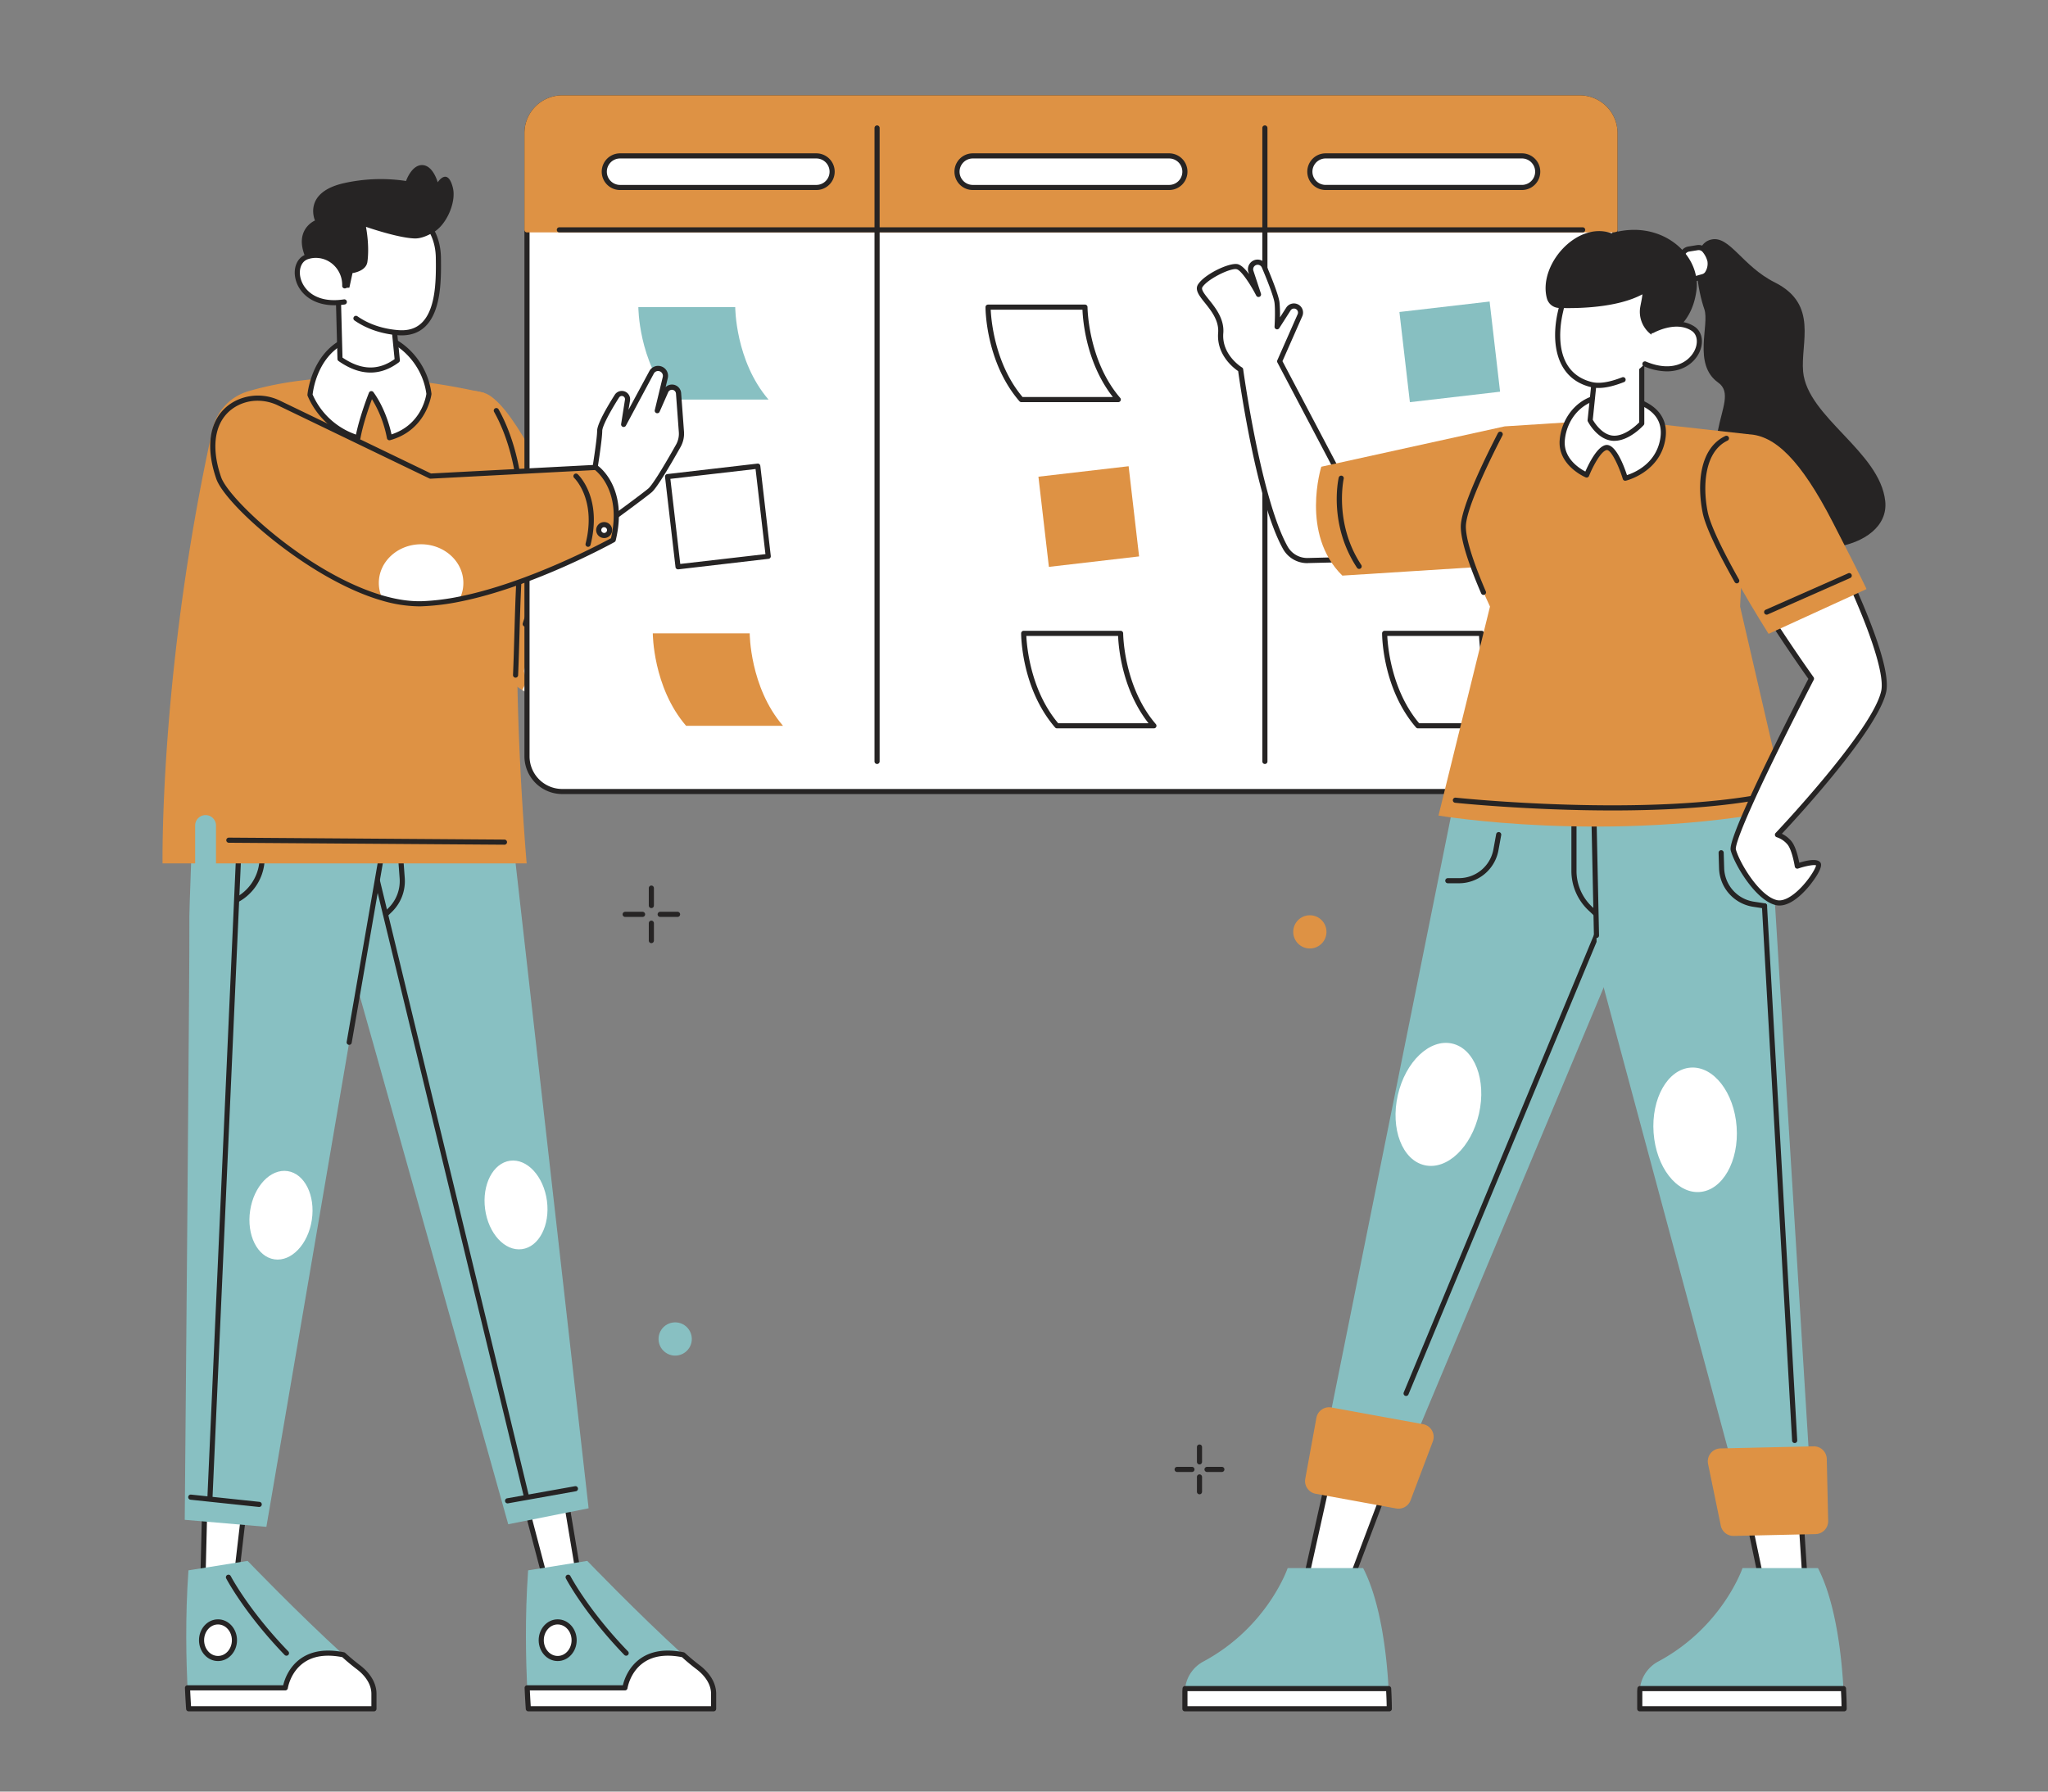 <svg id="MAN_LEFT_ARM" data-name="MAN LEFT ARM" xmlns="http://www.w3.org/2000/svg" viewBox="0 0 1600 1400"><rect x="0" y="0" width="1600" height="1400" fill="#808080" stroke="none"/><defs><style>.cls-1{fill:#de9244;}.cls-2{fill:#fff;}.cls-3{fill:#262424;}.cls-4{fill:#88c0c2;}.cls-5{fill:#87bfc1;}</style></defs><title>Scrum Meeting</title><path class="cls-1" d="M457.48,526.38c-4.78,11.55-13.26,16.48-23.51,17.52l-1,.1c-7.81.6-16.2,0.34-24.91-4.76-14.35-8.38-29.57-29.88-44.53-82.28-24-84.23-33-163.95,14.57-150,19.34,5.68,50.85,66.14,68.79,118.48,5.92,17.26,10.36,33.64,12.41,46.88C463.25,498.09,462.07,515.29,457.48,526.38Z"/><path class="cls-1" d="M532.14,394.44L490.85,504.69S478,525.82,460,537.19a45,45,0,0,1-16,6.55,30.77,30.77,0,0,1-10,.16,31.51,31.51,0,0,1-8.82-2.69,30.28,30.28,0,0,1-12.3-10.4c-4.74-7-6.85-16.37-5.68-27.83,2-20.11,14.12-46.59,39.69-77.5,12.86-15.54,29.11-32.21,49.21-49.76Z"/><path class="cls-2" d="M460,537.19a45,45,0,0,1-16,6.55,30.77,30.77,0,0,1-10,.16l-1,.1c-7.81.6-16.2,0.34-24.91-4.76a45.65,45.65,0,0,1,2.41-4.72c0.76-1.29,3.44-2.68,2.41-3.71-15.58-15.58,25.65-19.78,36.7-13.31a19.88,19.88,0,0,1,7.93,8.88A28.17,28.17,0,0,1,460,537.19Z"/><path class="cls-3" d="M493.21,500.37a2,2,0,0,1-1.87-2.7L529.65,395.4l-33.29-17.28c-44.57,39.11-74.42,78.18-84.11,110.11a2,2,0,0,1-3.83-1.16c7.06-23.27,27.76-61.73,86.33-112.86a2,2,0,0,1,2.24-.27l36.07,18.72a2,2,0,0,1,1,2.48L495.09,499.07A2,2,0,0,1,493.21,500.37Z"/><path class="cls-3" d="M519.7,412.86c-5.05,0-25.9-1.32-33.06-22.48a2,2,0,0,1,3.79-1.28c7.13,21.07,29.16,19.81,30.1,19.75a2,2,0,0,1,.28,4S520.39,412.86,519.7,412.86Z"/><path class="cls-2" d="M525,337.34c5.3,6.72-14.81,33.32-23.79,27.35S510.77,319.33,525,337.34Z"/><path class="cls-3" d="M504.13,367.54a7.16,7.16,0,0,1-4-1.19c-2.82-1.87-3.85-5.95-2.91-11.47,1.46-8.55,8.22-21.62,17.14-23.89,3.12-.79,7.77-0.55,12.24,5.11h0c4.32,5.48-2.92,17.13-8.51,23.18C513.07,364.68,508.15,367.54,504.13,367.54Zm12.79-32.88a6.53,6.53,0,0,0-1.62.21c-6.38,1.63-12.75,12.26-14.18,20.68-0.64,3.76-.2,6.55,1.18,7.47,2.54,1.69,7.69-.9,12.8-6.45,6.72-7.29,10-15.8,8.31-18C521.34,336,519.21,334.67,516.92,334.67Z"/><path class="cls-2" d="M553.69,367.9s-9.22,25.07-23.28,31.16-36-10.51-34.07-26.25,19.91-25.91,32.73-20.19c0,0-16.07-6.53-10-15.69s36.23,8.69,39,17.37S553.69,367.9,553.69,367.9Z"/><path class="cls-3" d="M523.89,402.33c-5.61,0-11.8-2.2-17.38-6.37-8.48-6.33-13.13-15.3-12.15-23.4a27.92,27.92,0,0,1,25.41-23.5,13,13,0,0,1-3.68-5.45,9,9,0,0,1,1.31-7.79c1.29-1.95,4.1-4.09,10.18-3.25,11.54,1.6,30,13.64,32.41,21.12a14.12,14.12,0,0,1-4.63,15.47c-1.52,3.92-10.51,25.83-24.15,31.73A18.35,18.35,0,0,1,523.89,402.33ZM521.26,353a22.67,22.67,0,0,0-11.07,3.05,23.1,23.1,0,0,0-11.85,17c-0.81,6.68,3.24,14.23,10.57,19.71,7,5.25,15,7,20.71,4.46,13.13-5.68,22.11-29.77,22.2-30a2,2,0,0,1,.74-1,10.14,10.14,0,0,0,3.62-11.34c-1.78-5.57-18.64-16.92-29.15-18.38-2.21-.3-5.1-0.29-6.29,1.5a5,5,0,0,0-.83,4.4c1.16,3.77,6.8,7,9.43,8.13l0.55,0.24a2,2,0,0,1-1.57,3.68l-0.47-.2A17.25,17.25,0,0,0,521.26,353Z"/><path class="cls-2" d="M1261.71,104V591a27.52,27.52,0,0,1-27.52,27.53h-795A27.52,27.52,0,0,1,411.71,591V104A27.52,27.52,0,0,1,439.23,76.5h795A27.52,27.52,0,0,1,1261.71,104Z"/><path class="cls-3" d="M1234.19,620.5h-795A29.56,29.56,0,0,1,409.71,591V104A29.55,29.55,0,0,1,439.23,74.5h795A29.55,29.55,0,0,1,1263.71,104V591A29.56,29.56,0,0,1,1234.19,620.5Zm-795-542A25.55,25.55,0,0,0,413.71,104V591a25.55,25.55,0,0,0,25.52,25.53h795A25.55,25.55,0,0,0,1259.71,591V104a25.55,25.55,0,0,0-25.52-25.52h-795Z"/><path class="cls-1" d="M1261.71,104v75.59h-850V104A27.52,27.52,0,0,1,439.23,76.5h795A27.52,27.52,0,0,1,1261.71,104Z"/><path class="cls-1" d="M1261.71,181.61h-850a2,2,0,0,1-2-2V104A29.55,29.55,0,0,1,439.23,74.5h795A29.55,29.55,0,0,1,1263.71,104v75.59A2,2,0,0,1,1261.71,181.61Zm-848-4h846V104a25.55,25.55,0,0,0-25.52-25.52h-795A25.55,25.55,0,0,0,413.71,104v73.59Z"/><rect class="cls-2" x="472.09" y="121.83" width="178" height="24.67" rx="12.33" ry="12.33"/><path class="cls-3" d="M637.76,148.49H484.43a14.33,14.33,0,1,1,0-28.67H637.76A14.33,14.33,0,1,1,637.76,148.49ZM484.43,123.83a10.33,10.33,0,1,0,0,20.67H637.76a10.33,10.33,0,1,0,0-20.67H484.43Z"/><rect class="cls-2" x="747.71" y="121.83" width="178" height="24.67" rx="12.33" ry="12.33"/><path class="cls-3" d="M913.37,148.49H760a14.33,14.33,0,0,1,0-28.67H913.37A14.33,14.33,0,0,1,913.37,148.49ZM760,123.83a10.33,10.33,0,0,0,0,20.67H913.37a10.33,10.33,0,0,0,0-20.67H760Z"/><rect class="cls-2" x="1023.32" y="121.83" width="178" height="24.67" rx="12.33" ry="12.33"/><path class="cls-3" d="M1189,148.49H1035.65a14.33,14.33,0,0,1,0-28.67H1189A14.33,14.33,0,1,1,1189,148.49Zm-153.33-24.67a10.33,10.33,0,0,0,0,20.67H1189a10.33,10.33,0,1,0,0-20.67H1035.65Z"/><path class="cls-3" d="M685.21,597a2,2,0,0,1-2-2V100a2,2,0,0,1,4,0V595A2,2,0,0,1,685.21,597Z"/><path class="cls-3" d="M988.2,597a2,2,0,0,1-2-2V100a2,2,0,0,1,4,0V595A2,2,0,0,1,988.2,597Z"/><path class="cls-3" d="M1236.44,181.61H437a2,2,0,0,1,0-4h799.46A2,2,0,0,1,1236.44,181.61Z"/><path class="cls-2" d="M847.63,240s0,42,26,72.23H797.94c-26-30.19-26-72.23-26-72.23h75.71Z"/><path class="cls-3" d="M873.66,314.24H797.94a2,2,0,0,1-1.51-.69c-26.21-30.4-26.51-71.79-26.51-73.54a2,2,0,0,1,2-2h75.71a2,2,0,0,1,2,2c0,0.41.32,41.67,25.54,70.93A2,2,0,0,1,873.66,314.24Zm-74.79-4h70.56C848.64,283.7,846,250.51,845.68,242H774C774.39,250.56,777.37,284.74,798.87,310.24Z"/><path class="cls-2" d="M875.47,494.92s0,42,26,72.23H825.78c-26-30.19-26-72.23-26-72.23h75.71Z"/><path class="cls-3" d="M901.49,569.15H825.78a2,2,0,0,1-1.51-.69c-26.21-30.4-26.51-71.79-26.51-73.54a2,2,0,0,1,2-2h75.71a2,2,0,0,1,2,2c0,0.41.32,41.67,25.54,70.93A2,2,0,0,1,901.49,569.15Zm-74.79-4h70.56c-20.79-26.53-23.42-59.73-23.75-68.23H801.82C802.23,505.48,805.2,539.66,826.7,565.15Z"/><path class="cls-2" d="M1157.47,494.92s0,42,26,72.23h-75.71c-26-30.19-26-72.23-26-72.23h75.71Z"/><path class="cls-3" d="M1183.49,569.15h-75.71a2,2,0,0,1-1.51-.69c-26.21-30.4-26.51-71.79-26.51-73.54a2,2,0,0,1,2-2h75.71a2,2,0,0,1,2,2c0,0.41.32,41.67,25.54,70.93A2,2,0,0,1,1183.49,569.15Zm-74.79-4h70.56c-20.79-26.53-23.42-59.73-23.75-68.23h-71.7C1084.23,505.48,1087.2,539.66,1108.7,565.15Z"/><rect class="cls-1" x="815.15" y="368.11" width="70.94" height="70.94" transform="translate(-40.88 100.82) rotate(-6.62)"/><path class="cls-4" d="M574.4,240s0,42,26,72.23H524.71c-26-30.19-26-72.23-26-72.23H574.4Z"/><path class="cls-1" d="M585.71,494.92s0,42,26,72.23H536c-26-30.19-26-72.23-26-72.23h75.71Z"/><rect class="cls-2" x="525.4" y="368.11" width="70.94" height="70.94" transform="translate(-42.81 67.39) rotate(-6.62)"/><path class="cls-3" d="M529.73,444.9a2,2,0,0,1-2-1.77l-8.18-70.46a2,2,0,0,1,1.76-2.22l70.46-8.18A2,2,0,0,1,594,364l8.18,70.46a2,2,0,0,1-1.76,2.22L530,444.89h-0.23Zm-6-70.71,7.72,66.49L598,433l-7.72-66.49Z"/><rect class="cls-5" x="1097.15" y="239.39" width="70.94" height="70.94" transform="translate(-24.14 132.49) rotate(-6.62)"/><rect class="cls-2" x="1097.15" y="360.61" width="70.94" height="70.94" transform="translate(-38.13 133.29) rotate(-6.62)"/><path class="cls-3" d="M1101.48,437.4a2,2,0,0,1-2-1.77l-8.18-70.46a2,2,0,0,1,1.76-2.22l70.46-8.18a2,2,0,0,1,2.22,1.76l8.18,70.46a2,2,0,0,1-1.76,2.22l-70.46,8.18h-0.23Zm-6-70.71,7.72,66.49,66.49-7.72L1162,359Z"/><polygon class="cls-2" points="440.75 1163.36 451.89 1229.88 425.76 1232.95 408.35 1166.78 440.75 1163.36"/><path class="cls-3" d="M425.76,1235a2,2,0,0,1-1.93-1.49l-17.41-66.17a2,2,0,0,1,1.72-2.5l32.4-3.42a2,2,0,0,1,2.18,1.66l11.14,66.52a2,2,0,0,1-1.74,2.32L426,1234.94h-0.23Zm-14.88-66.43,16.38,62.24,22.32-2.62-10.48-62.59Z"/><path class="cls-4" d="M557.52,1323.59v11.71H412.77s-0.47-6.11-.92-16.39c-0.9-20.22-1.94-54.21.75-91.79l46.2-7.4s39.65,41.26,74.93,73.37c3.66,3.33,7.52,6.58,11.58,9.66C553.1,1308.66,557.52,1316,557.52,1323.59Z"/><path class="cls-3" d="M489.16,1293.81a2,2,0,0,1-1.44-.61c-31.38-32.53-45.51-59.55-45.65-59.82a2,2,0,0,1,3.55-1.84c0.14,0.26,14,26.8,45,58.88A2,2,0,0,1,489.16,1293.81Z"/><ellipse class="cls-2" cx="435.69" cy="1281.69" rx="12.85" ry="14.31"/><path class="cls-3" d="M435.69,1298c-8.19,0-14.85-7.32-14.85-16.31s6.66-16.31,14.85-16.31,14.85,7.31,14.85,16.31S443.88,1298,435.69,1298Zm0-28.61c-6,0-10.85,5.52-10.85,12.31s4.87,12.31,10.85,12.31,10.85-5.52,10.85-12.31S441.67,1269.39,435.69,1269.39Z"/><path class="cls-2" d="M557.52,1323.59v11.71H412.77s-0.47-6.11-.92-16.39h76.41s4.89-34,45.46-25.82c3.66,3.33,7.52,6.58,11.58,9.66C553.1,1308.66,557.52,1316,557.52,1323.59Z"/><path class="cls-3" d="M557.52,1337.31H412.77a2,2,0,0,1-2-1.85c0-.06-0.48-6.26-0.92-16.45a2,2,0,0,1,2-2.09h74.77c0.94-4,4.16-14.14,13.69-20.87,8.6-6.06,20-7.72,33.81-4.91a2,2,0,0,1,.95.48c3.77,3.43,7.62,6.64,11.44,9.54,8.38,6.36,13,14.33,13,22.44v11.71A2,2,0,0,1,557.52,1337.31Zm-142.88-4H555.52v-9.71c0-6.83-4.06-13.67-11.42-19.25-3.78-2.87-7.58-6-11.3-9.4-12.47-2.43-22.62-1-30.17,4.37-10.48,7.39-12.36,19.76-12.38,19.88a2,2,0,0,1-2,1.72H413.95C414.22,1326.74,414.49,1331,414.64,1333.31Z"/><path class="cls-4" d="M249,656.1s19.35,79.37,22,87,126.06,448,126.06,448l62.79-12.48L399.95,649.27s-5.24-54.37-69.67-53.43S249,656.1,249,656.1Z"/><ellipse class="cls-2" cx="403.11" cy="941.6" rx="24.37" ry="34.86" transform="translate(-120.96 61.57) rotate(-7.6)"/><path class="cls-3" d="M301.43,716.37a2,2,0,0,1-1.4-3.43l3.35-3.28a29.58,29.58,0,0,0,8.83-23.37l-2.47-33.46a2,2,0,1,1,4-.29L316.21,686a33.57,33.57,0,0,1-10,26.53l-3.35,3.28A2,2,0,0,1,301.43,716.37Z"/><path class="cls-3" d="M411.33,1171.62a2,2,0,0,1-1.94-1.53L285.29,657.38a2,2,0,1,1,3.89-.94l124.1,512.71a2,2,0,0,1-1.47,2.41A2,2,0,0,1,411.33,1171.62Z"/><path class="cls-3" d="M396.74,1174.78a2,2,0,0,1-.35-4l52.82-9.42a2,2,0,0,1,.7,3.94l-52.82,9.42A2,2,0,0,1,396.74,1174.78Z"/><polygon class="cls-2" points="192.48 1165.03 184.67 1232.02 158.71 1227.69 160.41 1159.29 192.48 1165.03"/><path class="cls-3" d="M184.67,1234l-0.33,0-26-4.32a2,2,0,0,1-1.67-2l1.69-68.41a2,2,0,0,1,2.35-1.92l32.07,5.74a2,2,0,0,1,1.63,2.2l-7.81,67A2,2,0,0,1,184.67,1234Zm-23.91-8,22.17,3.69,7.35-63-27.93-5Z"/><path class="cls-4" d="M292.14,1323.59v11.71H147.4s-0.47-6.11-.92-16.39c-0.9-20.22-1.94-54.21.75-91.79l46.2-7.4s39.65,41.26,74.93,73.37c3.66,3.33,7.52,6.58,11.58,9.66C287.72,1308.66,292.14,1316,292.14,1323.59Z"/><path class="cls-3" d="M223.78,1293.81a2,2,0,0,1-1.44-.61c-31.38-32.53-45.51-59.55-45.65-59.82a2,2,0,0,1,3.55-1.84c0.14,0.26,14,26.8,45,58.88A2,2,0,0,1,223.78,1293.81Z"/><ellipse class="cls-2" cx="170.31" cy="1281.69" rx="12.85" ry="14.31"/><path class="cls-3" d="M170.31,1298c-8.19,0-14.85-7.32-14.85-16.31s6.66-16.31,14.85-16.31,14.85,7.31,14.85,16.31S178.5,1298,170.31,1298Zm0-28.61c-6,0-10.85,5.52-10.85,12.31s4.87,12.31,10.85,12.31,10.85-5.52,10.85-12.31S176.3,1269.39,170.31,1269.39Z"/><path class="cls-2" d="M292.14,1323.59v11.71H147.4s-0.47-6.11-.92-16.39h76.41s4.89-34,45.46-25.82c3.66,3.33,7.52,6.58,11.58,9.66C287.72,1308.66,292.14,1316,292.14,1323.59Z"/><path class="cls-3" d="M292.14,1337.31H147.4a2,2,0,0,1-2-1.85c0-.06-0.48-6.26-0.92-16.45a2,2,0,0,1,2-2.09h74.77c0.94-4,4.16-14.15,13.69-20.87,8.6-6.06,20-7.72,33.81-4.91a2,2,0,0,1,.95.48c3.77,3.43,7.62,6.64,11.44,9.54,8.38,6.36,13,14.33,13,22.44v11.71A2,2,0,0,1,292.14,1337.31Zm-142.88-4H290.14v-9.71c0-6.83-4.06-13.67-11.42-19.25-3.78-2.87-7.58-6-11.3-9.4-12.47-2.43-22.62-1-30.17,4.37-10.48,7.39-12.36,19.76-12.38,19.88a2,2,0,0,1-2,1.72H148.57C148.84,1326.74,149.11,1331,149.26,1333.31Z"/><path class="cls-4" d="M151,632.54s-3.5,81.62-3.06,89.73-3.61,465.36-3.61,465.36l63.78,5.49L297.85,668s10.1-53.68-52-70.71S151,632.54,151,632.54Z"/><path class="cls-3" d="M272.81,816.47l-0.34,0a2,2,0,0,1-1.63-2.31l24.74-142.75a2,2,0,1,1,3.94.68L274.78,814.81A2,2,0,0,1,272.81,816.47Z"/><ellipse class="cls-2" cx="219.52" cy="949.65" rx="34.86" ry="24.37" transform="translate(-752.23 1025.33) rotate(-81.44)"/><path class="cls-3" d="M185.11,705.1a2,2,0,0,1-.95-3.76,35.32,35.32,0,0,0,18.36-26.9l3.36-28a2,2,0,1,1,4,.48l-3.36,28a39.33,39.33,0,0,1-20.44,30A2,2,0,0,1,185.11,705.1Z"/><path class="cls-3" d="M164,1173h-0.09a2,2,0,0,1-1.91-2.09l23.51-527a2,2,0,1,1,4,.18L166,1171A2,2,0,0,1,164,1173Z"/><path class="cls-3" d="M202.41,1177.58H202.2l-53.35-5.66a2,2,0,0,1,.42-4l53.35,5.66A2,2,0,0,1,202.41,1177.58Z"/><path class="cls-1" d="M127,674.67h25.46V645.09a8.14,8.14,0,1,1,16.29,0v29.58H411.46s-12.78-145.47-4.87-238.62C414.45,343.54,378.07,307,378.07,307c-91.48-20.85-153.33-10.41-184.25-1.21A40.24,40.24,0,0,0,166,335.67C124.57,523.49,127,674.67,127,674.67Z"/><path class="cls-3" d="M402.78,529.54H402.7a2,2,0,0,1-1.91-2.08c0.46-10.84.78-21.87,1.08-32.53,0.61-21,1.18-40.83,2.73-59,5.21-61.3-9.41-97.79-18.59-114.08a2,2,0,1,1,3.48-2c9.41,16.69,24.39,54,19.09,116.38-1.54,18.09-2.11,37.87-2.71,58.81-0.31,10.68-.63,21.72-1.09,32.59A2,2,0,0,1,402.78,529.54Z"/><path class="cls-3" d="M394.11,660.08h0l-215.32-1.53a2,2,0,0,1-2-2,2,2,0,0,1,2-2l215.32,1.53A2,2,0,0,1,394.11,660.08Z"/><path class="cls-2" d="M242.19,308.61a59.36,59.36,0,0,0,37.45,33.59c2.79-15.32,10.48-34.59,10.48-34.59,8.55,11.76,13.06,27.32,14.18,34.42,27.67-7.61,30.82-34.21,30.82-34.21-3.38-26.66-26.3-46.73-46-46.06C245.66,263.24,242.19,308.61,242.19,308.61Z"/><path class="cls-3" d="M279.64,344.2a2,2,0,0,1-.6-0.09,61.65,61.65,0,0,1-38.69-34.71,2,2,0,0,1-.16-0.94c0-.47,4.12-47.18,48.88-48.7,19.78-.67,44.35,18.8,48,47.81a2,2,0,0,1,0,.49c0,0.28-3.64,28-32.28,35.9a2,2,0,0,1-2.51-1.62,90.1,90.1,0,0,0-11.7-30.43c-2.32,6.25-7,19.58-9,30.65A2,2,0,0,1,279.64,344.2Zm-35.41-35.91a57.48,57.48,0,0,0,33.88,31.29c3.07-14.87,9.85-32,10.15-32.71a2,2,0,0,1,3.48-.43c8.19,11.27,12.57,25.42,14.12,33,23.08-7.52,26.86-29,27.24-31.66-3.42-26-26-44.68-43.89-44.06-17.28.59-30.09,8.3-38.1,22.94A62.1,62.1,0,0,0,244.23,308.29Z"/><path class="cls-2" d="M263.68,208l0.71,26.73,1.21,45.73c15.38,10.75,30.34,11.89,44.77,1l-2.11-21.24-3.2-32.18Z"/><path class="cls-3" d="M289.49,291.13q-12.14,0-25-9a2,2,0,0,1-.85-1.59l-1.92-72.46a2,2,0,0,1,2.87-1.85l41.38,20.09a2,2,0,0,1,1.12,1.6l5.31,53.42a2,2,0,0,1-.79,1.8C304.49,288.46,297.11,291.13,289.49,291.13Zm-21.91-11.7c14.62,9.9,28,10.28,40.7,1.18l-5.09-51.17-37.41-18.17Z"/><path class="cls-2" d="M464.25,369.6s4.25-26.06,4.25-32.86c0-5.34,9.43-20.81,13.48-27.21a4.5,4.5,0,0,1,5-1.92h0a4.51,4.51,0,0,1,3.24,5.06l-3,19L509.06,291a5.77,5.77,0,0,1,7.34-2.58h0a5.77,5.77,0,0,1,3.36,6.66l-6.22,25.84,6.7-15.24a5.17,5.17,0,0,1,7.87-2h0a5.17,5.17,0,0,1,2,3.74l2.23,30.13a19.35,19.35,0,0,1-2.43,10.91c-5.58,9.93-17.76,31.15-22.07,34.81C502.2,388,472,410,472,410Z"/><path class="cls-3" d="M472,412a2,2,0,0,1-2-1.62L462.28,370a2,2,0,0,1,0-.7c0-.26,4.22-26,4.22-32.54,0-5.36,7.5-18.34,13.79-28.27A6.51,6.51,0,0,1,492.21,313L491,320.25,507.3,290a7.77,7.77,0,0,1,14.4,5.5l-1.69,7a7.18,7.18,0,0,1,12.13,4.65l2.23,30.13a21.3,21.3,0,0,1-2.68,12c-7.95,14.15-18.31,31.77-22.52,35.36-5.66,4.81-34.72,26-36,26.86A2,2,0,0,1,472,412Zm-5.76-42.4,7.13,36.92c7.39-5.39,28.59-20.92,33.17-24.82,2.85-2.42,10.93-15.23,21.62-34.27a17.31,17.31,0,0,0,2.17-9.79l-2.23-30.13a3.17,3.17,0,0,0-6.07-1l-6.71,15.24a2,2,0,0,1-3.77-1.27l6.22-25.84a3.77,3.77,0,0,0-7-2.67L489,332.59a2,2,0,0,1-3.74-1.26l3-19a2.51,2.51,0,0,0-4.59-1.75c-8.13,12.83-13.17,22.85-13.17,26.14C470.49,343.27,466.81,366.3,466.28,369.57Z"/><path class="cls-1" d="M479.07,421.91S416.69,456.7,358.94,468.2a180.23,180.23,0,0,1-28.68,3.57c-10.11.36-20.84-1.33-31.78-4.51-57.75-16.79-121.19-75.21-127.6-93.69-9.63-27.76-4-49.57,14.45-58.74A37.19,37.19,0,0,1,218,315l118.3,57.07,129.17-6.8S488.89,381.12,479.07,421.91Z"/><path class="cls-2" d="M362,455.52a27.84,27.84,0,0,1-3,12.68,180.23,180.23,0,0,1-28.68,3.57c-10.11.36-20.84-1.33-31.78-4.51a27.87,27.87,0,0,1-2.58-11.74c0-16.68,14.8-30.21,33-30.21S362,438.84,362,455.52Z"/><path class="cls-3" d="M327.56,473.82a106.94,106.94,0,0,1-29.64-4.64c-56.25-16.35-121.82-74.45-128.94-95-9.91-28.56-4.14-51.44,15.44-61.18a39.39,39.39,0,0,1,34.44.15L336.71,370l128.66-6.77a2,2,0,0,1,1.23.34c1,0.68,24.45,17.12,14.42,58.78a2,2,0,0,1-1,1.28c-0.63.35-63.31,35.07-120.71,46.5a182.48,182.48,0,0,1-29,3.61Q329,473.82,327.56,473.82ZM201.28,313.15a33.76,33.76,0,0,0-15.06,3.47c-17.61,8.77-22.64,29.81-13.45,56.29,6.06,17.47,68,75.47,126.27,92.43,11.27,3.28,21.75,4.77,31.15,4.43a178.56,178.56,0,0,0,28.36-3.53c53.36-10.63,111.45-41.66,118.78-45.65,8.1-35-9.25-50.73-12.47-53.29l-128.44,6.76a2,2,0,0,1-1-.2l-118.3-57.07A36.56,36.56,0,0,0,201.28,313.15ZM479.07,421.91h0Z"/><path class="cls-3" d="M459.43,427.31a2,2,0,0,1-1.94-2.49c8.68-34.34-8.7-51.14-8.87-51.31a2,2,0,0,1,2.74-2.92c0.79,0.74,19.26,18.6,10,55.2A2,2,0,0,1,459.43,427.31Z"/><circle class="cls-2" cx="472.04" cy="414.21" r="4.25"/><path class="cls-3" d="M472,420.46a6.25,6.25,0,1,1,6.25-6.25A6.26,6.26,0,0,1,472,420.46Zm0-8.5a2.25,2.25,0,1,0,2.25,2.25A2.25,2.25,0,0,0,472,412Z"/><path class="cls-2" d="M342.49,213.15C342,235.25,337.71,262,311.09,260c-31.65-2.39-53.61-22.9-56.25-52.64s9.76-47.6,45.67-47a54.84,54.84,0,0,1,9.1.89c20.94,3.91,32.59,20.09,32.89,40.13C342.55,205,342.59,209,342.49,213.15Z"/><path class="cls-3" d="M313.83,262.07q-1.42,0-2.89-.11c-12.83-1-24.58-5-34-11.54a2,2,0,1,1,2.29-3.28c8.81,6.17,19.87,9.91,32,10.83,7.45,0.56,13.26-1.16,17.78-5.26,9.7-8.8,11.19-26.82,11.47-39.6,0.1-4.17.06-8.24,0-11.73-0.29-20-12.27-34.65-31.25-38.19a2,2,0,1,1,.73-3.93c21,3.91,34.2,20,34.52,42.06,0.05,3.53.1,7.64,0,11.88-0.3,13.52-1.94,32.63-12.79,42.47C327,259.92,321,262.07,313.83,262.07Z"/><path class="cls-3" d="M246,213.65a91.7,91.7,0,0,0,11.08,11.43l15.85-.26,2.48-11.43s10-1.23,11.51-8.15a3.92,3.92,0,0,0,.09-0.48c0.35-2.25,1.63-12.29-1.08-27.5,0,0,24.9,8.72,38.1,9.07,4.75,0.13,10.11-2.12,15-5.05,9.85-5.87,17.49-23.28,14.81-34.43l-0.05-.21c-4.12-16.33-11.84-4.18-11.84-4.18S338.45,129.31,330,129s-12.77,12.43-12.77,12.43a131.87,131.87,0,0,0-49.05,1.81c-31.88,7.47-22.1,29.07-22.1,29.07S223,181.82,246,213.65Z"/><path class="cls-2" d="M269.34,223.39c0.37-12.54-9.28-23.4-21.81-23.85a20.89,20.89,0,0,0-7.82,1.18c-15.07,5.37-8.2,40.91,29.26,35.2Z"/><path class="cls-3" d="M261.27,238.53c-17.36,0-27.65-9.58-30.33-20.22-2.22-8.82,1.18-17,8.09-19.47a22.87,22.87,0,0,1,8.57-1.3c13.5,0.48,24.15,12.1,23.74,25.9a2,2,0,1,1-4-.12c0.34-11.61-8.58-21.38-19.88-21.79a19,19,0,0,0-7.08,1.07c-4.93,1.76-7.27,7.95-5.56,14.72,2.44,9.67,12.77,19.83,33.85,16.62a2,2,0,1,1,.6,4A53.14,53.14,0,0,1,261.27,238.53Z"/><polygon class="cls-2" points="1080.27 1168.92 1047.39 1256 1018.03 1243.88 1037.13 1158.09 1080.27 1168.92"/><path class="cls-3" d="M1047.39,1258a2,2,0,0,1-.76-0.15l-29.36-12.12a2,2,0,0,1-1.19-2.28l19.1-85.8a2,2,0,0,1,2.44-1.5l43.14,10.84a2,2,0,0,1,1.38,2.65l-32.88,87.08A2,2,0,0,1,1047.39,1258Zm-27-15.33,25.9,10.69,31.36-83.05-39-9.79Z"/><path class="cls-5" d="M925.71,1322.31v13h159.64s0-6.13-.52-15.78c-1.25-23.09-5.49-66.38-19.9-94.2H1006s-15.64,46.12-65.93,73.07a27.22,27.22,0,0,0-14.21,21.13A27.65,27.65,0,0,0,925.71,1322.31Z"/><path class="cls-2" d="M925.71,1322.31v13h159.64s0-6.13-.52-15.78h-159A27.65,27.65,0,0,0,925.71,1322.31Z"/><path class="cls-3" d="M1085.35,1337.31H925.71a2,2,0,0,1-2-2v-13a29.5,29.5,0,0,1,.16-3,2,2,0,0,1,2-1.8h159a2,2,0,0,1,2,1.89c0.52,9.59.52,15.83,0.52,15.89A2,2,0,0,1,1085.35,1337.31Zm-157.64-4h155.62c0-2.28-.13-6.4-0.4-11.78H927.72c0,0.27,0,.53,0,0.79v11Z"/><polygon class="cls-5" points="1038 1112.13 1135.21 629.69 1273.49 629.69 1258.2 758.9 1106.95 1120.2 1038 1112.13"/><path class="cls-3" d="M1139.78,690.21h-8.67a2,2,0,0,1,0-4h8.67a27.37,27.37,0,0,0,26.95-22.51l2.15-11.85a2,2,0,1,1,3.94.71l-2.15,11.85A31.37,31.37,0,0,1,1139.78,690.21Z"/><ellipse class="cls-2" cx="1123.83" cy="863.09" rx="48.73" ry="32.52" transform="translate(34.24 1769.02) rotate(-77.27)"/><path class="cls-3" d="M1098.52,1090.85a2,2,0,0,1-1.85-2.77l153.49-369.32V632.34a2,2,0,0,1,4,0v86.83a2,2,0,0,1-.15.77l-153.65,369.68A2,2,0,0,1,1098.52,1090.85Z"/><path class="cls-3" d="M1252.17,721.17a2,2,0,0,1-1.37-.54l-9.85-9.27a42.42,42.42,0,0,1-13.3-30.77V637.3a2,2,0,0,1,4,0v43.27a38.41,38.41,0,0,0,12,27.86l9.85,9.27A2,2,0,0,1,1252.17,721.17Z"/><path class="cls-1" d="M1027.86,1167.28l62.9,11.47a10.09,10.09,0,0,0,11.25-6.36l17.39-46a10.09,10.09,0,0,0-7.63-13.49l-71.6-13.06a10.09,10.09,0,0,0-11.74,8.12l-8.69,47.63A10.09,10.09,0,0,0,1027.86,1167.28Z"/><polygon class="cls-2" points="1360.88 1162.07 1380.02 1253.16 1410.89 1245.68 1405.17 1157.97 1360.88 1162.07"/><path class="cls-3" d="M1380,1255.16a2,2,0,0,1-2-1.59l-19.14-91.09a2,2,0,0,1,1.77-2.4L1405,1156a2,2,0,0,1,2.18,1.86l5.72,87.71a2,2,0,0,1-1.53,2.07l-30.87,7.48A2,2,0,0,1,1380,1255.16Zm-16.72-91.31,18.26,86.88,27.23-6.6-5.47-84Z"/><path class="cls-5" d="M1281.06,1322.31v13H1440.7s0-6.13-.52-15.78c-1.25-23.09-5.49-66.38-19.9-94.2h-58.93s-15.64,46.12-65.93,73.07a27.22,27.22,0,0,0-14.21,21.13A27.65,27.65,0,0,0,1281.06,1322.31Z"/><path class="cls-2" d="M1281.06,1322.31v13H1440.7s0-6.13-.52-15.78h-159A27.65,27.65,0,0,0,1281.06,1322.31Z"/><path class="cls-3" d="M1440.7,1337.31H1281.06a2,2,0,0,1-2-2v-13a29.5,29.5,0,0,1,.16-3,2,2,0,0,1,2-1.8h159a2,2,0,0,1,2,1.89c0.52,9.59.52,15.83,0.52,15.89A2,2,0,0,1,1440.7,1337.31Zm-157.64-4h155.62c0-2.28-.13-6.4-0.4-11.78H1283.07c0,0.27,0,.53,0,0.79v11Z"/><path class="cls-5" d="M1413.59,1142L1383,646.29a44.51,44.51,0,0,0-48.24-41.61l-26.12,2.25c-32.94,2.84-59.42-7.4-63.54,25.4l2.59,120,104.53,388.52Z"/><path class="cls-3" d="M1247.25,733a2,2,0,0,1-2-2l-2-93.71a2,2,0,0,1,2-2,2,2,0,0,1,2,2l2,93.71a2,2,0,0,1-2,2h0Z"/><path class="cls-3" d="M1378.5,709.88l-0.3,0-8.57-1.3A31.37,31.37,0,0,1,1343,678.43l-0.35-12a2,2,0,0,1,4-.12l0.35,12a27.37,27.37,0,0,0,23.27,26.29l8.57,1.3A2,2,0,0,1,1378.5,709.88Z"/><ellipse class="cls-2" cx="1324.3" cy="882.88" rx="32.52" ry="48.73" transform="translate(-60 97.41) rotate(-4.12)"/><path class="cls-3" d="M1402.08,1127.64a2,2,0,0,1-2-1.89L1376.5,708a2,2,0,0,1,4-.22l23.58,417.76a2,2,0,0,1-1.88,2.11h-0.11Z"/><path class="cls-1" d="M1418.39,1198.79l-63.92,1.43a10.09,10.09,0,0,1-10.11-8.05l-9.93-48.2a10.09,10.09,0,0,1,9.66-12.13l72.76-1.63a10.09,10.09,0,0,1,10.32,9.86l1.08,48.4A10.09,10.09,0,0,1,1418.39,1198.79Z"/><path class="cls-2" d="M1086.11,436.43l-64.2,1.62a19.71,19.71,0,0,1-17.74-10c-21.26-38-35-139.21-35-139.21s-17-10.18-15.5-28.59-20.5-29.91-16-36.91,22.25-15.75,28.5-15,16.67,21.1,17,21.73l-5.91-17.93a5.54,5.54,0,0,1,4.49-7.22,6.62,6.62,0,0,1,.76,0,5.53,5.53,0,0,1,5.1,3.37c3.11,7.32,9.5,22.88,10.07,28.35,0.75,7.25,0,18.75,0,18.75l8.86-13.87a5.14,5.14,0,0,1,9.47,2.77,5.07,5.07,0,0,1-.44,2.07l-15.89,36,48.12,91.38,20.38-3.88Z"/><path class="cls-3" d="M1021.38,440.05a21.63,21.63,0,0,1-19-11.06c-20.37-36.44-33.57-128.17-35.07-139-3.57-2.41-17-12.7-15.64-29.94,0.77-9.5-5.39-17.21-10.35-23.4-4.35-5.44-8.1-10.13-5.34-14.42,5-7.84,23.48-16.74,30.42-15.9,2.94,0.35,6.33,3.75,9.42,7.86l-0.48-1.44a7.54,7.54,0,0,1,6.11-9.83,8.72,8.72,0,0,1,1-.07,7.53,7.53,0,0,1,6.94,4.59c3.56,8.39,9.63,23.3,10.22,28.92A101.41,101.41,0,0,1,1000,248l4.88-7.63a7.14,7.14,0,0,1,12.54,6.73l-15.5,35.14,47,89.22,18.93-3.61a2,2,0,0,1,2.31,1.45l17.9,66.62a2,2,0,0,1-1.88,2.52L1022,440h-0.58Zm-56.06-229.8c-6,0-22,8.07-25.93,14.13-1.21,1.88,1.71,5.53,5.1,9.76,5.11,6.39,12.12,15.15,11.21,26.23-1.38,17,14.38,26.62,14.53,26.71a2,2,0,0,1,1,1.45c0.14,1,13.89,101.23,34.72,138.5a17.59,17.59,0,0,0,15.94,9l61.66-1.56-16.76-62.37-18.56,3.54a2,2,0,0,1-2.14-1l-48.12-91.38a2,2,0,0,1-.06-1.74l15.89-36a3.1,3.1,0,0,0,.27-1.26,3.14,3.14,0,0,0-5.79-1.69l-8.86,13.87a2,2,0,0,1-3.68-1.21c0-.11.73-11.42,0-18.41-0.38-3.67-4.09-14.05-9.92-27.77a3.57,3.57,0,0,0-3.79-2.12,3.54,3.54,0,0,0-2.82,4.61l5.91,17.93a2,2,0,0,1-3.68,1.53c-4.27-8.39-12-20.24-15.45-20.65A5.38,5.38,0,0,0,965.32,210.26Z"/><path class="cls-1" d="M1175.35,333.22l-143.08,31.49s-16.56,52.6,16.44,85.09l114-7.23Z"/><path class="cls-3" d="M1061.83,444.57a2,2,0,0,1-1.67-.9c-22.32-33.75-14.63-69-14.29-70.43a2,2,0,0,1,3.9.89c-0.08.35-7.62,35.06,13.73,67.34A2,2,0,0,1,1061.83,444.57Z"/><path class="cls-3" d="M1336.9,187.18c-18.22,4.17-9.76,42-5.42,54.31s-9.24,43.2,10.86,57.47-27.57,51.18,20.39,104.6c37,41.17,114.25,26.93,110.11-11.92s-60.81-65.57-64.14-101.16c-2.12-22.65,12.11-52.62-22.1-69.78C1361.05,207.9,1351.28,183.89,1336.9,187.18Z"/><path class="cls-1" d="M1123.83,637.3s132.37,22.37,272.24-5L1359.45,474l6.64-134.66-104.38-11.68-86.36,5.53s-32.05,59.46-32.05,78.34S1164.06,474,1164.06,474Z"/><path class="cls-3" d="M1259.75,633.31c-65.6,0-122-5.91-122.92-6a2,2,0,0,1,.43-4c1.49,0.16,150.13,15.74,245.38-4a2,2,0,1,1,.81,3.92C1346.33,630.94,1301.2,633.31,1259.75,633.31Z"/><path class="cls-3" d="M1159,464.89a2,2,0,0,1-1.84-1.21c-7.26-16.8-15.92-39.47-15.92-52.12,0-15.47,20.31-56.28,29-73.11a2,2,0,1,1,3.55,1.84c-6.71,12.93-28.59,56.27-28.59,71.27,0,12.6,9.77,37.07,15.59,50.54A2,2,0,0,1,1159,464.89Z"/><path class="cls-2" d="M1259.55,309.69c-22.89-1.7-37.55,15.66-39.07,34.35s19.08,27.13,19.08,27.13,7.91-19.79,15.11-21.42,15.06,23.95,15.06,23.95,24.79-5.73,29.21-30S1279.84,311.19,1259.55,309.69Z"/><path class="cls-3" d="M1269.74,375.69a2,2,0,0,1-1.91-1.41c-3.46-11.26-9.52-23.29-12.71-22.58-4.5,1-10.79,12.94-13.69,20.22a2,2,0,0,1-2.62,1.11c-0.22-.09-21.92-9.23-20.31-29.14,1.53-18.91,16.5-38,41.21-36.18,10,0.74,28,3.67,36.76,15,4.47,5.78,6,12.94,4.45,21.29-4.6,25.31-30.47,31.56-30.73,31.62A2,2,0,0,1,1269.74,375.69Zm-14.42-28c7.2,0,13.3,16.1,15.75,23.57,5.58-1.78,22.42-8.67,25.92-27.94,1.31-7.18.07-13.28-3.68-18.13-7.84-10.13-24.6-12.8-33.89-13.49-22.18-1.65-35.55,15.53-36.92,32.52-1.12,13.89,11.31,21.77,16.06,24.25,2.34-5.4,8.91-19.12,15.7-20.66A4.86,4.86,0,0,1,1255.32,347.67Z"/><path class="cls-2" d="M1247.21,281.1l-4.9,47.34s6.9,13.49,18.16,14,22.16-11.6,22.16-11.6v-52.6Z"/><path class="cls-3" d="M1261.2,344.48l-0.83,0c-12.28-.59-19.54-14.52-19.85-15.11a2,2,0,0,1-.21-1.12l4.9-47.34a2,2,0,0,1,1.83-1.79l35.41-2.83a2,2,0,0,1,2.16,2v52.6a2,2,0,0,1-.51,1.34C1283.65,332.71,1273,344.48,1261.2,344.48ZM1244.36,328c1.33,2.32,7.4,12,16.2,12.45s17.86-8.14,20.06-10.4V280.43L1249,283Z"/><path class="cls-2" d="M1369.09,350.87s16.41,2.27,22.12,6.44c13,9.5,87.5,151,80.5,183s-83,112-83,112a20.36,20.36,0,0,1,9.5,6.5c4,5,6,18,6,18s14.5-5,16.5-1.5-18.5,33.5-33,30-30.5-30-33.5-41,61-134,61-134-53.5-74.5-72.5-119.5S1350.47,350.43,1369.09,350.87Z"/><path class="cls-3" d="M1390.21,707.6a12.65,12.65,0,0,1-3-.35c-15.58-3.76-31.93-31.31-35-42.42-0.57-2.08-2.07-7.6,29.51-72.53,13.82-28.42,28.1-56.08,31.08-61.83-6.43-9.05-54.33-77-72-118.89-10.76-25.49-6.48-40.46-1-48.52,7.35-10.8,20-14.42,29.27-14.2l0.23,0c0.69,0.1,17,2.39,23,6.8,6.95,5.07,29.1,43.46,48.38,83.82,14.1,29.52,37.12,81.92,32.9,101.23-6.48,29.61-69.11,97.6-81.49,110.81a22.33,22.33,0,0,1,7.6,6c3.25,4.06,5.21,12.52,6,16.63,6.07-1.89,14.5-3.68,16.67.13,1.86,3.25-3.95,11.6-6.53,15C1412.51,693.87,1401.28,707.6,1390.21,707.6Zm-21.88-354.74c-8.2,0-18.89,3.25-25.15,12.46-7.06,10.38-6.59,25.85,1.38,44.71,18.7,44.28,71.75,118.37,72.28,119.11a2,2,0,0,1,.15,2.09c-0.16.31-16.17,31.1-31.6,62.83-28.69,59-29.63,68.27-29.24,69.72,2.76,10.12,18.12,36.22,32,39.58,4.88,1.18,10.58-2.44,14.49-5.69,8.9-7.39,15.79-18.66,16.16-21.46-1.44-.7-7.93.41-14,2.49a2,2,0,0,1-2.63-1.59c-0.54-3.47-2.58-13.3-5.58-17.06a18.55,18.55,0,0,0-8.47-5.82,2,2,0,0,1-.92-3.31c0.76-.8,75.7-80,82.5-111,2.86-13.05-9.33-49.93-32.6-98.65-20.11-42.09-41.46-78.17-47.12-82.31-4.31-3.15-16.58-5.42-21.1-6.06h-0.61Zm50.52,323.08h0Z"/><path class="cls-1" d="M1366.09,339.37c20.48,0.82,40.62,19.94,65.62,68.44s26.5,52.5,26.5,52.5l-76.5,35s-44.5-70-49.5-95S1330,337.93,1366.09,339.37Z"/><path class="cls-3" d="M1356.94,455.85a2,2,0,0,1-1.74-1c-14.53-25.79-22.93-44-25-54.13-4.55-22.76-2.3-50.48,17.68-60a2,2,0,1,1,1.72,3.61c-17.92,8.56-19.54,35.32-15.48,55.64,1.92,9.57,10.39,27.88,24.52,53A2,2,0,0,1,1356.94,455.85Z"/><path class="cls-3" d="M1380.21,480.31a2,2,0,0,1-.81-3.83l64.5-28.5a2,2,0,0,1,1.62,3.66l-64.5,28.5A2,2,0,0,1,1380.21,480.31Z"/><path class="cls-2" d="M1319.29,194.62l6.8-1.1a6.05,6.05,0,0,1,5.73,2.22,20.38,20.38,0,0,1,4.1,8.18c0.75,3.7-.65,7.21-1.85,9.38a6,6,0,0,1-3.64,2.85l-7.58,2.14a6.07,6.07,0,0,1-7.7-5.36l-0.94-11.82A6.07,6.07,0,0,1,1319.29,194.62Z"/><path class="cls-3" d="M1321.19,220.51a8.08,8.08,0,0,1-8-7.44l-0.94-11.82a8.12,8.12,0,0,1,6.76-8.61h0l6.79-1.1a8.06,8.06,0,0,1,7.62,3,22.46,22.46,0,0,1,4.49,9,16,16,0,0,1-2.06,10.75,7.94,7.94,0,0,1-4.84,3.8l-7.58,2.14A8.09,8.09,0,0,1,1321.19,220.51Zm-1.58-23.92a4.1,4.1,0,0,0-3.41,4.34l0.94,11.82a4.07,4.07,0,0,0,5.17,3.6l7.58-2.14a4,4,0,0,0,2.43-1.89,12.1,12.1,0,0,0,1.64-8,18.51,18.51,0,0,0-3.71-7.34,4.06,4.06,0,0,0-3.84-1.48Z"/><path class="cls-2" d="M1219.08,243.8c-5.09,22-2.72,49.71,23.64,56.6,19.38,5.06,47.36-11.92,57.45-40.65s12.26-55.21-23.38-63.66a88.4,88.4,0,0,0-11.6-1.77c-21.69-1.41-30-1.84-43.14,37.81C1220.88,235.64,1220,239.65,1219.08,243.8Z"/><path class="cls-3" d="M1248.92,303.16a26.34,26.34,0,0,1-6.71-.83c-26.93-7-30.61-35.08-25.08-59l0.36-1.57c0.83-3.66,1.62-7.12,2.66-10.27,13.67-41.22,22.88-40.63,45.17-39.18a2,2,0,1,1-.26,4c-21.25-1.38-28.42-1.85-41.11,36.44-1,3-1.75,6.33-2.56,9.9l-0.36,1.58c-2.48,10.71-8.21,46.27,22.19,54.21,6,1.58,13.69.43,24.09-3.6a2,2,0,1,1,1.45,3.73C1260.82,301.67,1254.43,303.16,1248.92,303.16Z"/><path class="cls-3" d="M1289.3,260.86a22.2,22.2,0,0,1-7.79-21.33c0.45-2.67,1.33-6.19,1.61-9.54-20.12,10.8-51.53,11.1-65,10.65a10.11,10.11,0,0,1-9.49-7.08c-7.46-26,23-61.09,50.33-51.29,38.39-11.47,69.84,16.24,66.42,44.4C1321.55,257.88,1296.93,267.41,1289.3,260.86Z"/><path class="cls-2" d="M1290.84,258.38s18.44-10.54,32-1.43-2.19,42.51-37.79,27.43Z"/><path class="cls-3" d="M1302.2,290.19a46.13,46.13,0,0,1-17.94-4,2,2,0,0,1,1.56-3.68c20.06,8.49,32.85,1,37.7-7.92,3.4-6.29,2.65-13-1.8-16-12.34-8.29-29.71,1.41-29.88,1.51a2,2,0,0,1-2-3.47c0.8-.46,19.69-11,34.1-1.36,6.2,4.16,7.49,13.09,3.09,21.23C1322.83,284.28,1314.11,290.19,1302.2,290.19Z"/><circle class="cls-1" cx="1023.32" cy="728.19" r="12.99"/><circle class="cls-4" cx="527.48" cy="1046.32" r="12.99"/><path class="cls-3" d="M508.87,709.61a2,2,0,0,1-2-2V694a2,2,0,0,1,4,0v13.57A2,2,0,0,1,508.87,709.61Z"/><path class="cls-3" d="M529.34,716.51H515.77a2,2,0,0,1,0-4h13.57A2,2,0,0,1,529.34,716.51Z"/><path class="cls-3" d="M508.87,737a2,2,0,0,1-2-2V721.41a2,2,0,0,1,4,0V735A2,2,0,0,1,508.87,737Z"/><path class="cls-3" d="M502,716.51H488.41a2,2,0,1,1,0-4H502A2,2,0,0,1,502,716.51Z"/><path class="cls-3" d="M937.1,1144.35a2,2,0,0,1-2-2v-11.58a2,2,0,0,1,4,0v11.58A2,2,0,0,1,937.1,1144.35Z"/><path class="cls-3" d="M954.56,1150.24H943a2,2,0,0,1,0-4h11.58A2,2,0,0,1,954.56,1150.24Z"/><path class="cls-3" d="M937.1,1167.69a2,2,0,0,1-2-2v-11.58a2,2,0,0,1,4,0v11.58A2,2,0,0,1,937.1,1167.69Z"/><path class="cls-3" d="M931.21,1150.24H919.64a2,2,0,0,1,0-4h11.58A2,2,0,1,1,931.21,1150.24Z"/></svg>